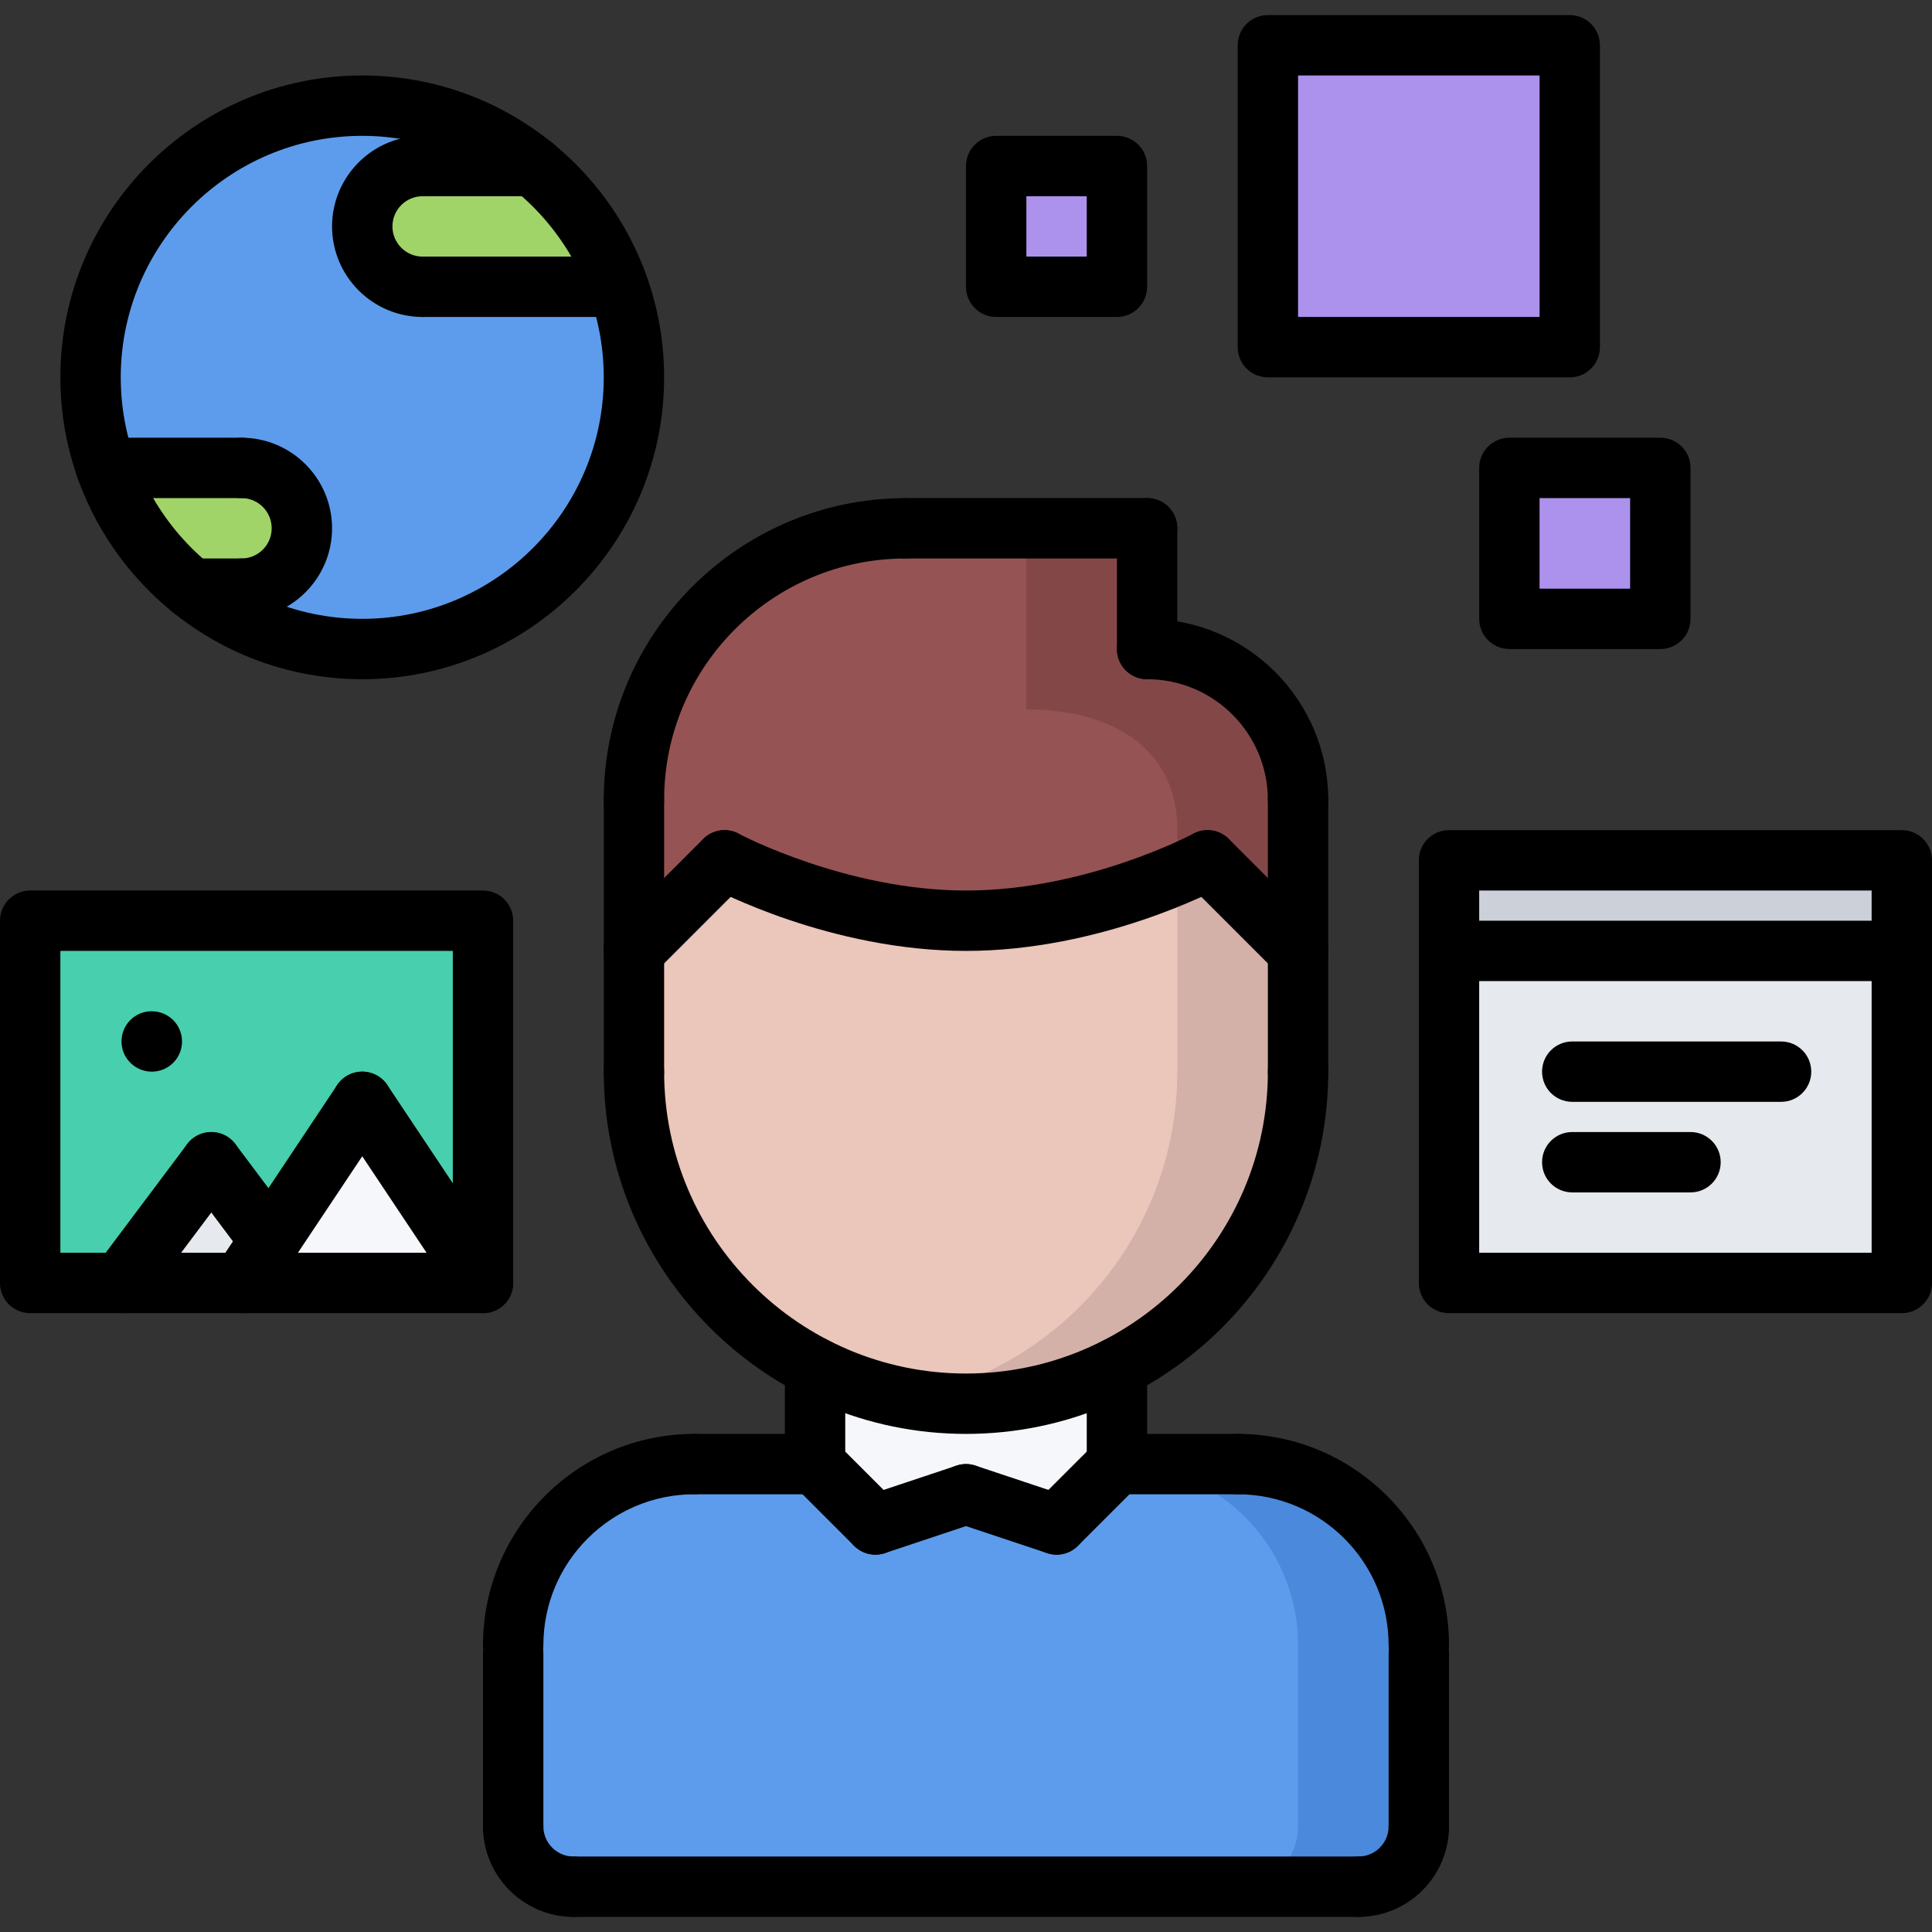 <?xml version="1.0" encoding="iso-8859-1"?>
<!-- Generator: Adobe Illustrator 19.0.0, SVG Export Plug-In . SVG Version: 6.00 Build 0)  -->
<svg version="1.1" id="Capa_1" xmlns="http://www.w3.org/2000/svg" xmlns:xlink="http://www.w3.org/1999/xlink" x="0px" y="0px"
	 viewBox="0 0 512 512" style="enable-background:new 0 0 512 512;" xml:space="preserve">
<rect x="0" y="0" width="512" height="512" fill="#333333" stroke="none"/>
<g>
	<rect x="264" y="44" style="fill:#AC92EC;" width="32" height="32"/>
	<rect x="336" y="12" style="fill:#AC92EC;" width="80" height="80"/>
	<rect x="400" y="124" style="fill:#AC92EC;" width="40" height="40"/>
</g>
<rect x="384" y="228" style="fill:#CCD1D9;" width="120" height="24"/>
<rect x="384" y="252" style="fill:#E6E9ED;" width="120" height="88"/>
<path style="fill:#5D9CEC;" d="M232,404l24-8l24,8l16-16h32c26.56,0,48,21.44,48,48v2.232V484c0,8.8-7.12,16-16,16H152
	c-8.88,0-16-7.2-16-16v-45.768V436c0-26.56,21.44-48,48-48h32L232,404z"/>
<path style="fill:#4A89DC;" d="M328,388h-32c26.56,0,48,21.44,48,48v2.232V484c0,8.8-7.12,16-16,16h32c8.88,0,16-7.2,16-16v-45.768
	V436C376,409.44,354.56,388,328,388z"/>
<path style="fill:#F5F7FA;" d="M256,396l-24,8l-16-16v-25.6c12,6.16,25.6,9.6,40,9.6s28-3.448,40-9.6V388l-16,16L256,396z"/>
<path style="fill:#EAC6BB;" d="M344,252v32c0,34.16-19.52,63.832-48,78.4c-12,6.16-25.6,9.6-40,9.6s-28-3.448-40-9.6
	c-28.48-14.56-48-44.24-48-78.4v-32l24-24c0,0,29.68,16,64,16s64-16,64-16L344,252z"/>
<path style="fill:#D3B1A9;" d="M320,228c0,0-2.928,1.576-8,3.744V284c0,34.16-19.52,63.832-48,78.4
	c-7.432,3.816-15.528,6.44-24,7.992c5.2,0.96,10.512,1.608,16,1.608c14.4,0,28-3.448,40-9.6c28.48-14.56,48-44.24,48-78.4v-32
	L320,228z"/>
<path style="fill:#965353;" d="M192,228l-24,24v-40c0-39.84,32.24-72,72-72h64v32c22.08,0,40,17.832,40,40v40l-24-24
	c0,0-29.68,16-64,16S192,228,192,228z"/>
<path style="fill:#844747;" d="M304,172v-32h-32v48c22.08,0,40,9.832,40,32v11.744c5.072-2.168,8-3.744,8-3.744l24,24v-40
	C344,189.832,326.08,172,304,172z"/>
<polygon style="fill:#E6E9ED;" points="56,308 71.52,328.72 64,340 32,340 "/>
<polygon style="fill:#F5F7FA;" points="96,292 128,340 64,340 71.52,328.72 "/>
<polygon style="fill:#48CFAD;" points="128,244 128,340 96,292 71.52,328.72 56,308 32,340 8,340 8,244 "/>
<g>
	<path style="fill:#A0D468;" d="M163.84,75.912L163.68,76H112c-8.8,0-16-7.2-16-16c0-8.88,7.2-16,16-16h29.12
		C151.44,52.232,159.36,63.192,163.84,75.912z"/>
	<path style="fill:#A0D468;" d="M64,124c8.8,0,16,7.12,16,16c0,8.8-7.2,16-16,16H50.88c-10.32-8.24-18.24-19.28-22.728-32H64z"/>
</g>
<path style="fill:#5D9CEC;" d="M96,28c17.12,0,32.8,6,45.12,16H112c-8.8,0-16,7.12-16,16c0,8.8,7.2,16,16,16h51.68l0.168-0.088
	C166.56,83.44,168,91.512,168,100c0,39.76-32.24,72-72,72c-17.12,0-32.8-6-45.12-16H64c8.8,0,16-7.2,16-16c0-8.88-7.2-16-16-16
	H28.16c-2.72-7.448-4.16-15.52-4.16-24C24,60.232,56.24,28,96,28z"/>
<path d="M136,443.992c-4.424,0-8-3.576-8-8C128,405.12,153.128,380,184,380c4.424,0,8,3.576,8,8s-3.576,8-8,8
	c-22.056,0-40,17.936-40,39.992C144,440.416,140.424,443.992,136,443.992z"/>
<path d="M216,396.008L216,396.008L184,396c-4.424,0-8-3.584-8-8c0-4.424,3.584-8,8-8l0,0l32,0.008c4.424,0,8,3.584,8,8
	C224,392.432,220.416,396.008,216,396.008z"/>
<path d="M136,492c-4.424,0-8-3.576-8-8v-45.712c0-4.424,3.576-8,8-8s8,3.576,8,8V484C144,488.424,140.424,492,136,492z"/>
<path d="M376,443.992c-4.424,0-8-3.576-8-8C368,413.936,350.056,396,328,396c-4.424,0-8-3.576-8-8s3.576-8,8-8
	c30.872,0,56,25.12,56,55.992C384,440.416,380.424,443.992,376,443.992z"/>
<path d="M296,396.008c-4.416,0-8-3.576-8-8c0-4.416,3.576-8,8-8L328,380c4.416,0,8,3.576,8,8c0,4.416-3.576,8-8,8L296,396.008z"/>
<path d="M376,492c-4.424,0-8-3.576-8-8v-45.712c0-4.424,3.576-8,8-8s8,3.576,8,8V484C384,488.424,380.424,492,376,492z"/>
<path d="M360,508H152c-4.424,0-8-3.576-8-8s3.576-8,8-8h208c4.424,0,8,3.576,8,8S364.424,508,360,508z"/>
<path d="M216,396.008c-4.424,0-8-3.576-8-8V362.4c0-4.424,3.576-8,8-8s8,3.576,8,8v25.608C224,392.432,220.424,396.008,216,396.008z
	"/>
<path d="M296,396c-4.424,0-8-3.576-8-8v-25.6c0-4.424,3.576-8,8-8s8,3.576,8,8V388C304,392.424,300.424,396,296,396z"/>
<path d="M256,380c-52.936,0-96-43.064-96-96c0-4.424,3.576-8,8-8s8,3.576,8,8c0,44.112,35.888,80,80,80s80-35.888,80-80
	c0-4.424,3.576-8,8-8s8,3.576,8,8C352,336.936,308.936,380,256,380z"/>
<path d="M168,292.008c-4.424,0-8-3.576-8-8V212c0-4.424,3.576-8,8-8s8,3.576,8,8v72.008C176,288.432,172.424,292.008,168,292.008z"
	/>
<path d="M344,292.016c-4.424,0-8-3.576-8-8V212c0-4.424,3.576-8,8-8s8,3.576,8,8v72.016C352,288.44,348.424,292.016,344,292.016z"/>
<path d="M344,220c-4.424,0-8-3.576-8-8c0-17.648-14.352-32-32-32c-4.424,0-8-3.576-8-8s3.576-8,8-8c26.472,0,48,21.528,48,48
	C352,216.424,348.424,220,344,220z"/>
<path d="M304,180c-4.424,0-8-3.576-8-8v-32c0-4.424,3.576-8,8-8s8,3.576,8,8v32C312,176.424,308.424,180,304,180z"/>
<path d="M304,148h-64c-4.424,0-8-3.576-8-8s3.576-8,8-8h64c4.424,0,8,3.576,8,8S308.424,148,304,148z"/>
<path d="M168,220c-4.424,0-8-3.576-8-8c0-44.112,35.888-79.992,80-79.992c4.424,0,8,3.576,8,8s-3.576,8-8,8
	c-35.288,0-64,28.704-64,63.992C176,216.424,172.424,220,168,220z"/>
<path d="M344,260c-2.048,0-4.096-0.784-5.656-2.344l-24-24c-3.128-3.128-3.128-8.184,0-11.312s8.184-3.128,11.312,0l24,24
	c3.128,3.128,3.128,8.184,0,11.312C348.096,259.216,346.048,260,344,260z"/>
<path d="M256,252c-35.88,0-66.504-16.264-67.792-16.952c-3.888-2.096-5.344-6.936-3.256-10.832c2.096-3.88,6.92-5.368,10.832-3.264
	C196.064,221.104,224.256,236,256,236c31.896,0,59.928-14.888,60.208-15.048c3.888-2.096,8.744-0.632,10.832,3.256
	s0.632,8.744-3.256,10.832C322.504,235.736,291.88,252,256,252z"/>
<path d="M168,260c-2.048,0-4.096-0.784-5.656-2.344c-3.128-3.128-3.128-8.184,0-11.312l24-24c3.128-3.128,8.184-3.128,11.312,0
	s3.128,8.184,0,11.312l-24,24C172.096,259.216,170.048,260,168,260z"/>
<path d="M232,412c-2.048,0-4.096-0.784-5.656-2.344l-16-15.992c-3.128-3.128-3.128-8.184,0-11.312s8.184-3.128,11.312,0l16,15.992
	c3.128,3.128,3.128,8.184,0,11.312C236.096,411.216,234.048,412,232,412z"/>
<path d="M232,412c-3.352,0-6.472-2.12-7.584-5.472c-1.4-4.192,0.864-8.728,5.056-10.12l24-8c4.216-1.408,8.728,0.864,10.12,5.056
	c1.4,4.192-0.864,8.728-5.056,10.12l-24,8C233.688,411.864,232.832,412,232,412z"/>
<path d="M280,412c-2.048,0-4.096-0.784-5.656-2.344c-3.128-3.128-3.128-8.184,0-11.312l16-15.992c3.128-3.128,8.184-3.128,11.312,0
	s3.128,8.184,0,11.312l-16,15.992C284.096,411.216,282.048,412,280,412z"/>
<path d="M280,412c-0.832,0-1.688-0.136-2.528-0.416l-24-8c-4.184-1.392-6.456-5.92-5.056-10.12c1.4-4.184,5.888-6.464,10.12-5.056
	l24,8c4.184,1.392,6.456,5.92,5.056,10.12C286.472,409.88,283.352,412,280,412z"/>
<path d="M360,508c-4.424,0-8-3.576-8-8s3.576-8,8-8c4.416,0,8-3.584,8-8c0-4.424,3.576-8,8-8s8,3.576,8,8
	C384,497.232,373.232,508,360,508z"/>
<path d="M152,508c-13.232,0-24-10.768-24-24c0-4.424,3.576-8,8-8s8,3.576,8,8c0,4.416,3.584,8,8,8c4.424,0,8,3.576,8,8
	S156.424,508,152,508z"/>
<path d="M504,348H384c-4.424,0-8-3.576-8-8V228c0-4.424,3.576-8,8-8h120c4.424,0,8,3.576,8,8v112C512,344.424,508.424,348,504,348z
	 M392,332h104v-96H392V332z"/>
<path d="M504,260H384c-4.424,0-8-3.576-8-8s3.576-8,8-8h120c4.424,0,8,3.576,8,8C512,256.424,508.424,260,504,260z"/>
<path d="M472,292h-55.336c-4.424,0-8-3.576-8-8s3.576-8,8-8H472c4.424,0,8,3.576,8,8S476.424,292,472,292z"/>
<path d="M448,316h-31.336c-4.424,0-8-3.576-8-8s3.576-8,8-8H448c4.424,0,8,3.576,8,8S452.424,316,448,316z"/>
<path d="M96,180c-44.112,0-80-35.888-80-80s35.888-80,80-80s80,35.888,80,80S140.112,180,96,180z M96,36c-35.288,0-64,28.712-64,64
	s28.712,64,64,64s64-28.712,64-64S131.288,36,96,36z"/>
<path d="M112,84c-13.232,0-24-10.768-24-24s10.768-24,24-24c4.424,0,8,3.576,8,8s-3.576,8-8,8c-4.416,0-8,3.584-8,8s3.584,8,8,8
	c4.424,0,8,3.576,8,8S116.424,84,112,84z"/>
<path d="M141.256,52H112c-4.424,0-8-3.576-8-8s3.576-8,8-8h29.256c4.424,0,8,3.576,8,8S145.68,52,141.256,52z"/>
<path d="M163.68,84H112c-4.424,0-8-3.576-8-8s3.576-8,8-8h51.68c4.424,0,8,3.576,8,8S168.104,84,163.68,84z"/>
<path d="M64,164c-4.424,0-8-3.576-8-8s3.576-8,8-8c4.416,0,8-3.584,8-8s-3.584-8-8-8c-4.424,0-8-3.576-8-8s3.576-8,8-8
	c13.232,0,24,10.768,24,24S77.232,164,64,164z"/>
<path d="M64,164H50.752c-4.424,0-8-3.576-8-8s3.576-8,8-8H64c4.424,0,8,3.576,8,8S68.424,164,64,164z"/>
<path d="M64,132H28.104c-4.424,0-8-3.576-8-8s3.576-8,8-8H64c4.424,0,8,3.576,8,8C72,128.424,68.424,132,64,132z"/>
<path d="M128,348H8c-4.424,0-8-3.576-8-8v-96c0-4.424,3.576-8,8-8h120c4.424,0,8,3.576,8,8v96C136,344.424,132.424,348,128,348z
	 M16,332h104v-80H16V332z"/>
<path d="M31.992,348c-1.672,0-3.352-0.52-4.792-1.6c-3.536-2.648-4.256-7.664-1.6-11.192l24-32c2.648-3.536,7.672-4.248,11.192-1.6
	c3.536,2.648,4.256,7.664,1.6,11.192l-24,32C36.832,346.896,34.432,348,31.992,348z"/>
<path d="M71.536,336.704c-2.44,0-4.832-1.104-6.408-3.2L49.6,312.8c-2.648-3.528-1.936-8.544,1.6-11.192
	c3.528-2.656,8.544-1.944,11.192,1.6l15.528,20.704c2.648,3.528,1.936,8.544-1.6,11.192
	C74.888,336.176,73.208,336.704,71.536,336.704z"/>
<path d="M63.992,348c-1.52,0-3.064-0.44-4.432-1.344c-3.68-2.456-4.672-7.416-2.216-11.096l32-48c2.448-3.68,7.4-4.672,11.096-2.216
	c3.68,2.456,4.672,7.416,2.216,11.096l-32,48C69.12,346.752,66.576,348,63.992,348z"/>
<path d="M128.008,348c-2.584,0-5.128-1.248-6.664-3.56l-32-48c-2.456-3.68-1.464-8.64,2.216-11.096s8.64-1.464,11.096,2.216l32,48
	c2.456,3.68,1.464,8.64-2.216,11.096C131.072,347.56,129.528,348,128.008,348z"/>
<path d="M40.24,284c-4.424,0-8.04-3.576-8.04-8s3.536-8,7.952-8h0.088c4.416,0,8,3.576,8,8S44.656,284,40.24,284z"/>
<path d="M416,100h-80c-4.424,0-8-3.576-8-8V12c0-4.424,3.576-8,8-8h80c4.424,0,8,3.576,8,8v80C424,96.424,420.424,100,416,100z
	 M344,84h64V20h-64V84z"/>
<path d="M440,172h-40c-4.424,0-8-3.576-8-8v-40c0-4.424,3.576-8,8-8h40c4.424,0,8,3.576,8,8v40C448,168.424,444.424,172,440,172z
	 M408,156h24v-24h-24V156z"/>
<path d="M296,84h-32c-4.424,0-8-3.576-8-8V44c0-4.424,3.576-8,8-8h32c4.424,0,8,3.576,8,8v32C304,80.424,300.424,84,296,84z M272,68
	h16V52h-16V68z"/>
<g>
</g>
<g>
</g>
<g>
</g>
<g>
</g>
<g>
</g>
<g>
</g>
<g>
</g>
<g>
</g>
<g>
</g>
<g>
</g>
<g>
</g>
<g>
</g>
<g>
</g>
<g>
</g>
<g>
</g>
</svg>
